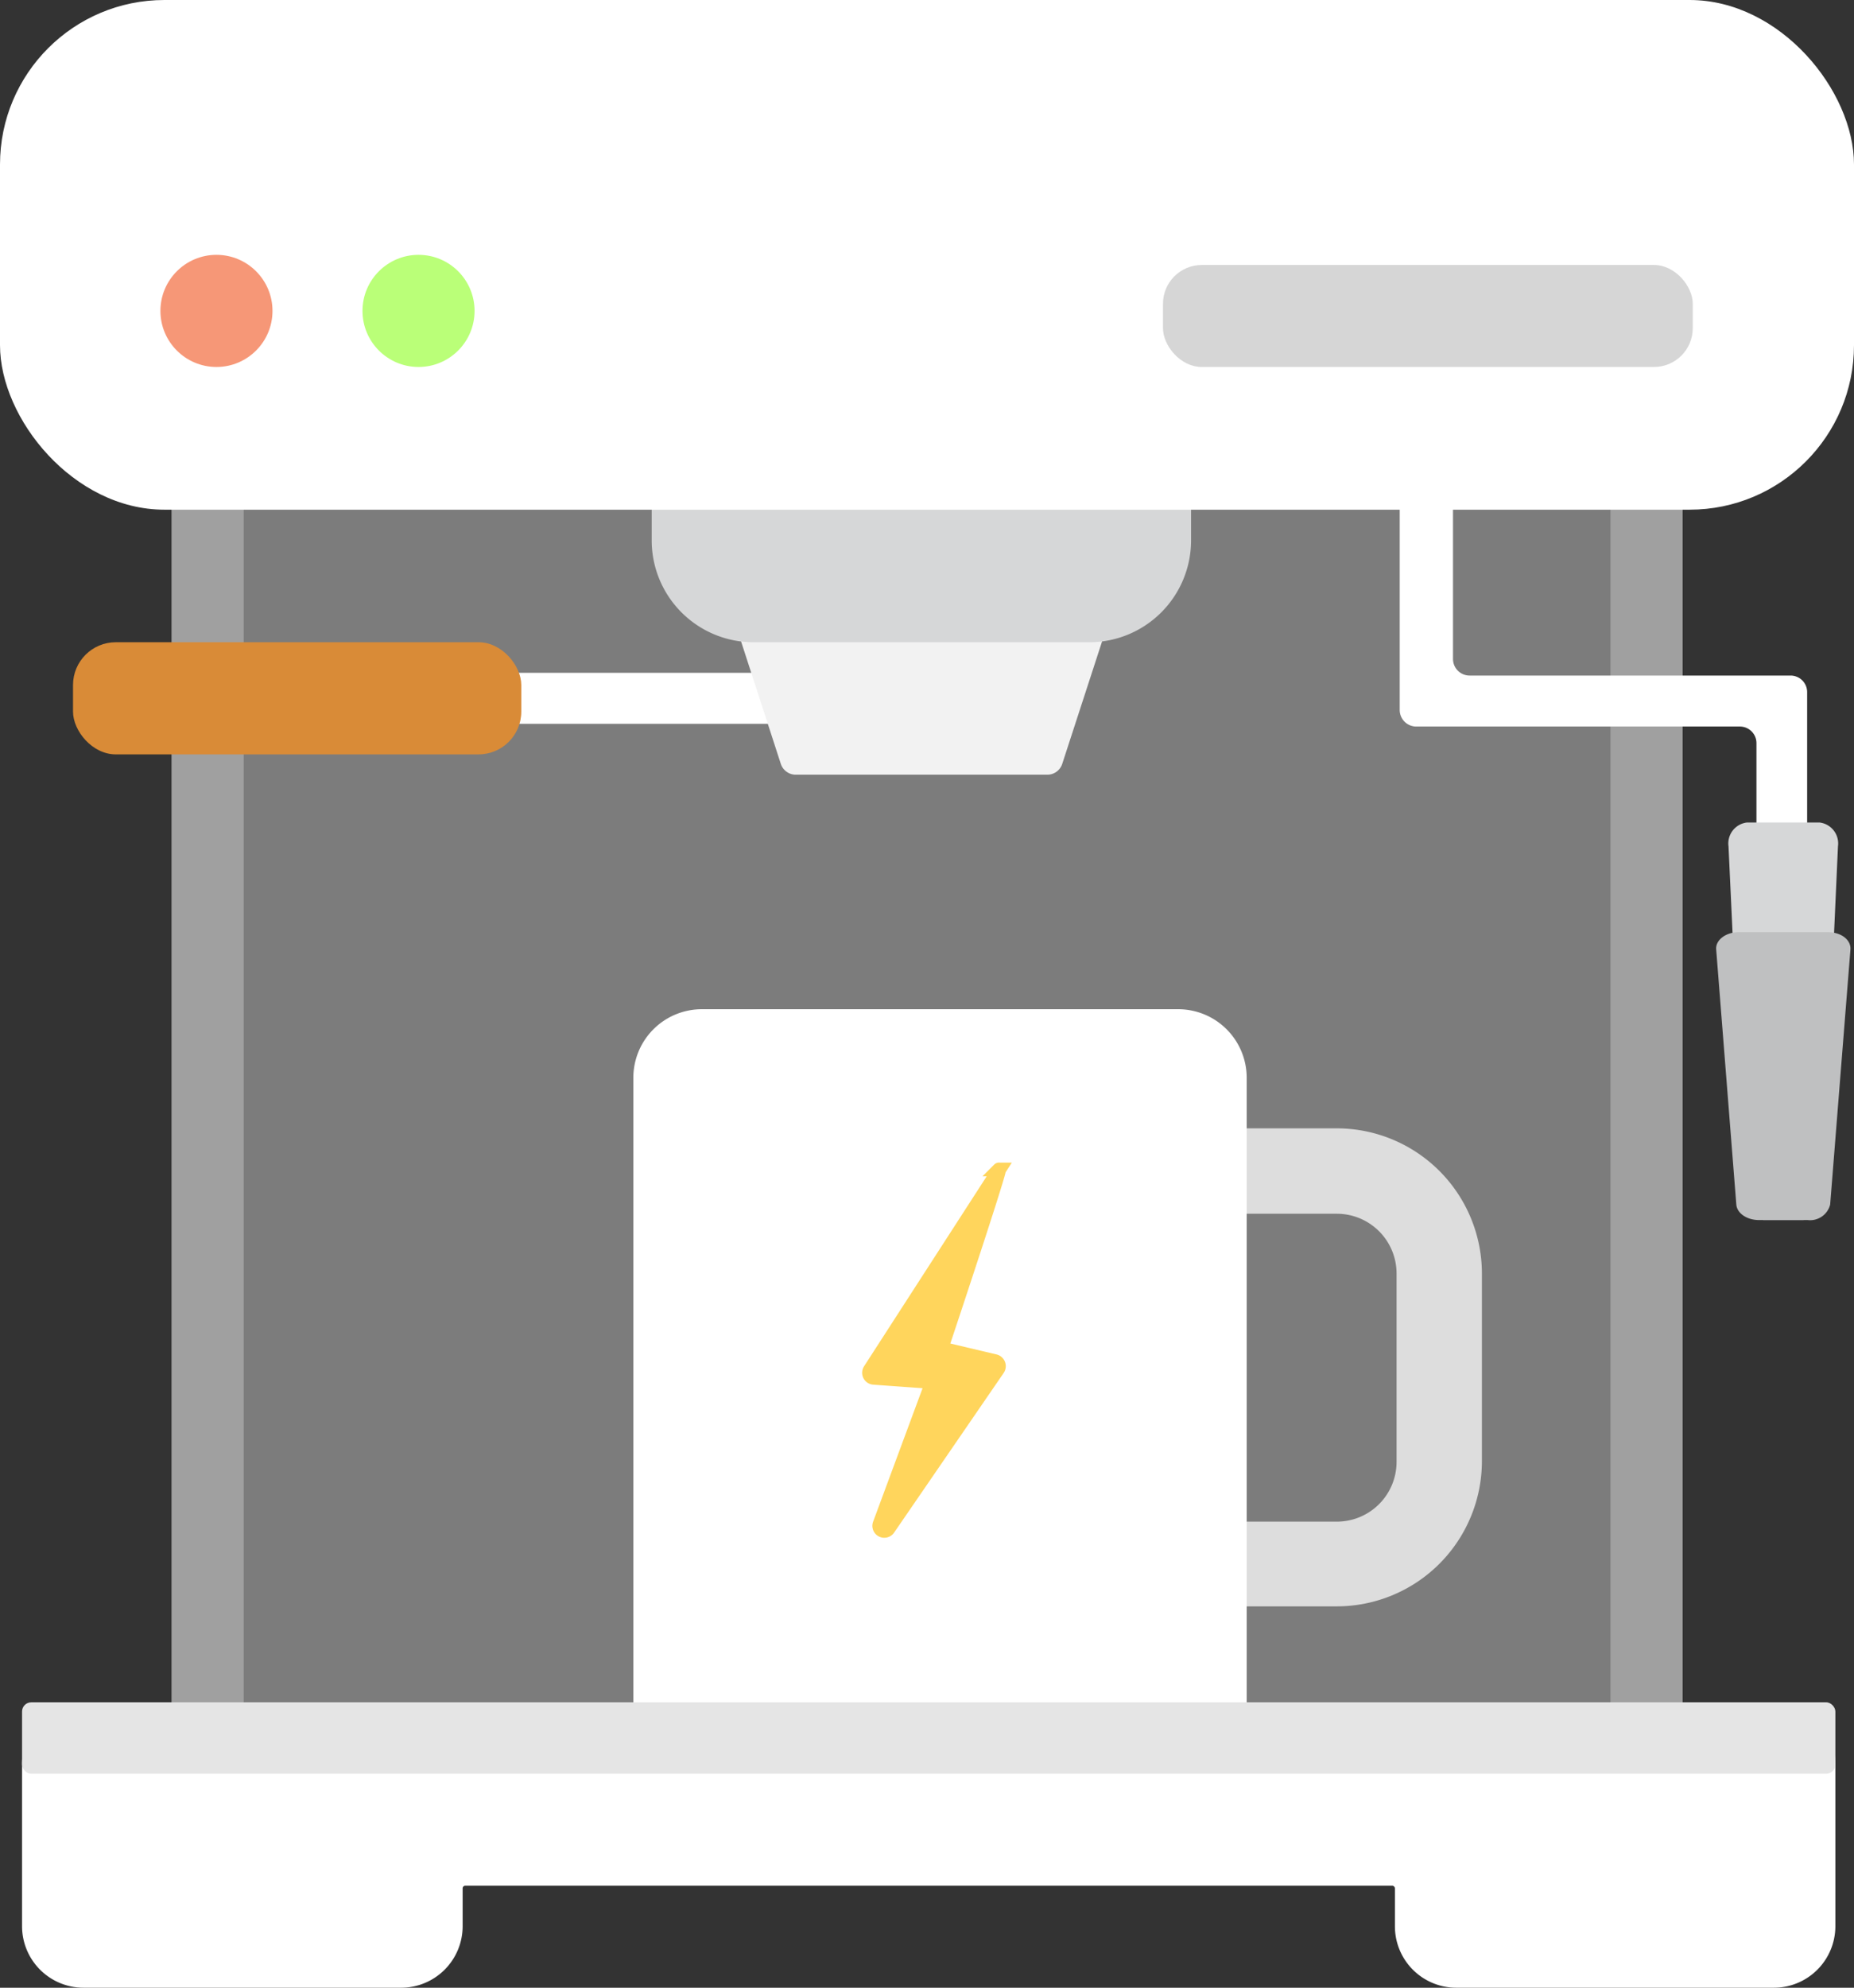 <svg xmlns="http://www.w3.org/2000/svg" viewBox="0 0 135.33 145"><rect x="0" y="0" width="135.33" height="145" fill="#333333" stroke="none"/><defs><style>.cls-1{fill:#a0a0a0;}.cls-2{fill:#7c7c7c;}.cls-3{fill:#fff;}.cls-4{fill:#d98b37;}.cls-5{fill:#f2f2f2;}.cls-6{fill:#d6d7d8;}.cls-7{fill:#f69777;}.cls-8{fill:#baff78;}.cls-9{fill:#d6d6d6;}.cls-10{fill:#ddd;}.cls-11{fill:#ffd55c;stroke:#ffd55c;stroke-miterlimit:10;}.cls-12{fill:#e5e5e5;}.cls-13{fill:#bfc0c1;}</style></defs><title>Asset 12</title><g id="Layer_2" data-name="Layer 2"><g id="Layer_1-2" data-name="Layer 1"><rect class="cls-1" x="12.52" y="22.31" width="110.3" height="111.54"/><rect class="cls-2" x="17.79" y="27.64" width="99.76" height="100.88"/><rect class="cls-3" x="34.33" y="49.08" width="29.74" height="3.72"/><rect class="cls-4" x="5.33" y="46.85" width="32.72" height="8.18" rx="3.12" ry="3.12"/><path class="cls-5" d="M76.52,56.51H58a1.15,1.15,0,0,1-1-.77l-4.06-12.5c-.28-.87,0-1.6.6-1.6H81c.61,0,.88.73.6,1.6l-4.07,12.5A1.14,1.14,0,0,1,76.52,56.51Z"/><path class="cls-6" d="M50.87,32.72H83.6a3.34,3.34,0,0,1,3.34,3.34v3.36a7.43,7.43,0,0,1-7.43,7.43H55a7.43,7.43,0,0,1-7.43-7.43V36.06a3.34,3.34,0,0,1,3.34-3.34Z"/><rect class="cls-3" width="135.33" height="37.18" rx="12" ry="12"/><circle class="cls-7" cx="15.8" cy="22.68" r="4.09"/><circle class="cls-8" cx="30.55" cy="22.68" r="4.09"/><rect class="cls-9" x="84.89" y="19.33" width="38.67" height="7.44" rx="2.83" ry="2.83"/><path class="cls-10" d="M97.59,117.18H89.18A10.6,10.6,0,0,1,78.6,106.59V92.9A10.6,10.6,0,0,1,89.18,82.31h8.41A10.6,10.6,0,0,1,108.17,92.9v13.69A10.6,10.6,0,0,1,97.59,117.18ZM89.18,88.54a4.36,4.36,0,0,0-4.36,4.36v13.69A4.36,4.36,0,0,0,89.18,111h8.41a4.36,4.36,0,0,0,4.35-4.36V92.9a4.36,4.36,0,0,0-4.35-4.36Z"/><path class="cls-3" d="M51.23,73.62H86a5,5,0,0,1,5,5v45.56a0,0,0,0,1,0,0H46.23a0,0,0,0,1,0,0V78.62A5,5,0,0,1,51.23,73.62Z"/><path class="cls-11" d="M72.94,85.31,63.49,99.94a.37.37,0,0,0,.29.57l3.77.27a.37.37,0,0,1,.32.5l-3.67,9.9a.37.37,0,0,0,.65.34l8-11.65a.38.38,0,0,0-.22-.58l-3.51-.83a.38.38,0,0,1-.27-.48c.73-2.18,4.28-12.88,4.07-12.67Z"/><path class="cls-3" d="M129.48,124.18H6.1a4.49,4.49,0,0,0-4.49,4.46v11.9A4.49,4.49,0,0,0,6.1,145H29.28a4.49,4.49,0,0,0,4.49-4.46v-2.79a.19.19,0,0,1,.18-.19h67.68a.2.2,0,0,1,.19.19v2.79A4.48,4.48,0,0,0,106.3,145h23.18a4.49,4.49,0,0,0,4.49-4.46v-11.9A4.49,4.49,0,0,0,129.48,124.18Z"/><rect class="cls-12" x="1.61" y="124.18" width="132.36" height="5.21" rx="0.67" ry="0.67"/><path class="cls-3" d="M128.19,49.28H107.27a1.21,1.21,0,0,1-1.21-1.21V35.27a1.21,1.21,0,0,0-1.21-1.21h-1.47a1.21,1.21,0,0,0-1.21,1.21V51.79A1.21,1.21,0,0,0,103.38,53H127a1.21,1.21,0,0,1,1.21,1.21V77.82A1.21,1.21,0,0,0,129.4,79h1.3a1.21,1.21,0,0,0,1.21-1.21V50.49a1.21,1.21,0,0,0-1.21-1.21Z"/><path class="cls-6" d="M131.62,89h-2.9a1.5,1.5,0,0,1-1.35-1.55l-1.2-25.71A1.54,1.54,0,0,1,127.51,60h5.31a1.54,1.54,0,0,1,1.34,1.74L133,87.45A1.5,1.5,0,0,1,131.62,89Z"/><path class="cls-13" d="M131.94,89h-3.55c-.87,0-1.6-.49-1.65-1.13l-1.47-18.61c-.06-.68.7-1.26,1.64-1.26h6.51c1,0,1.7.58,1.65,1.26l-1.48,18.61A1.51,1.51,0,0,1,131.94,89Z"/></g></g></svg>